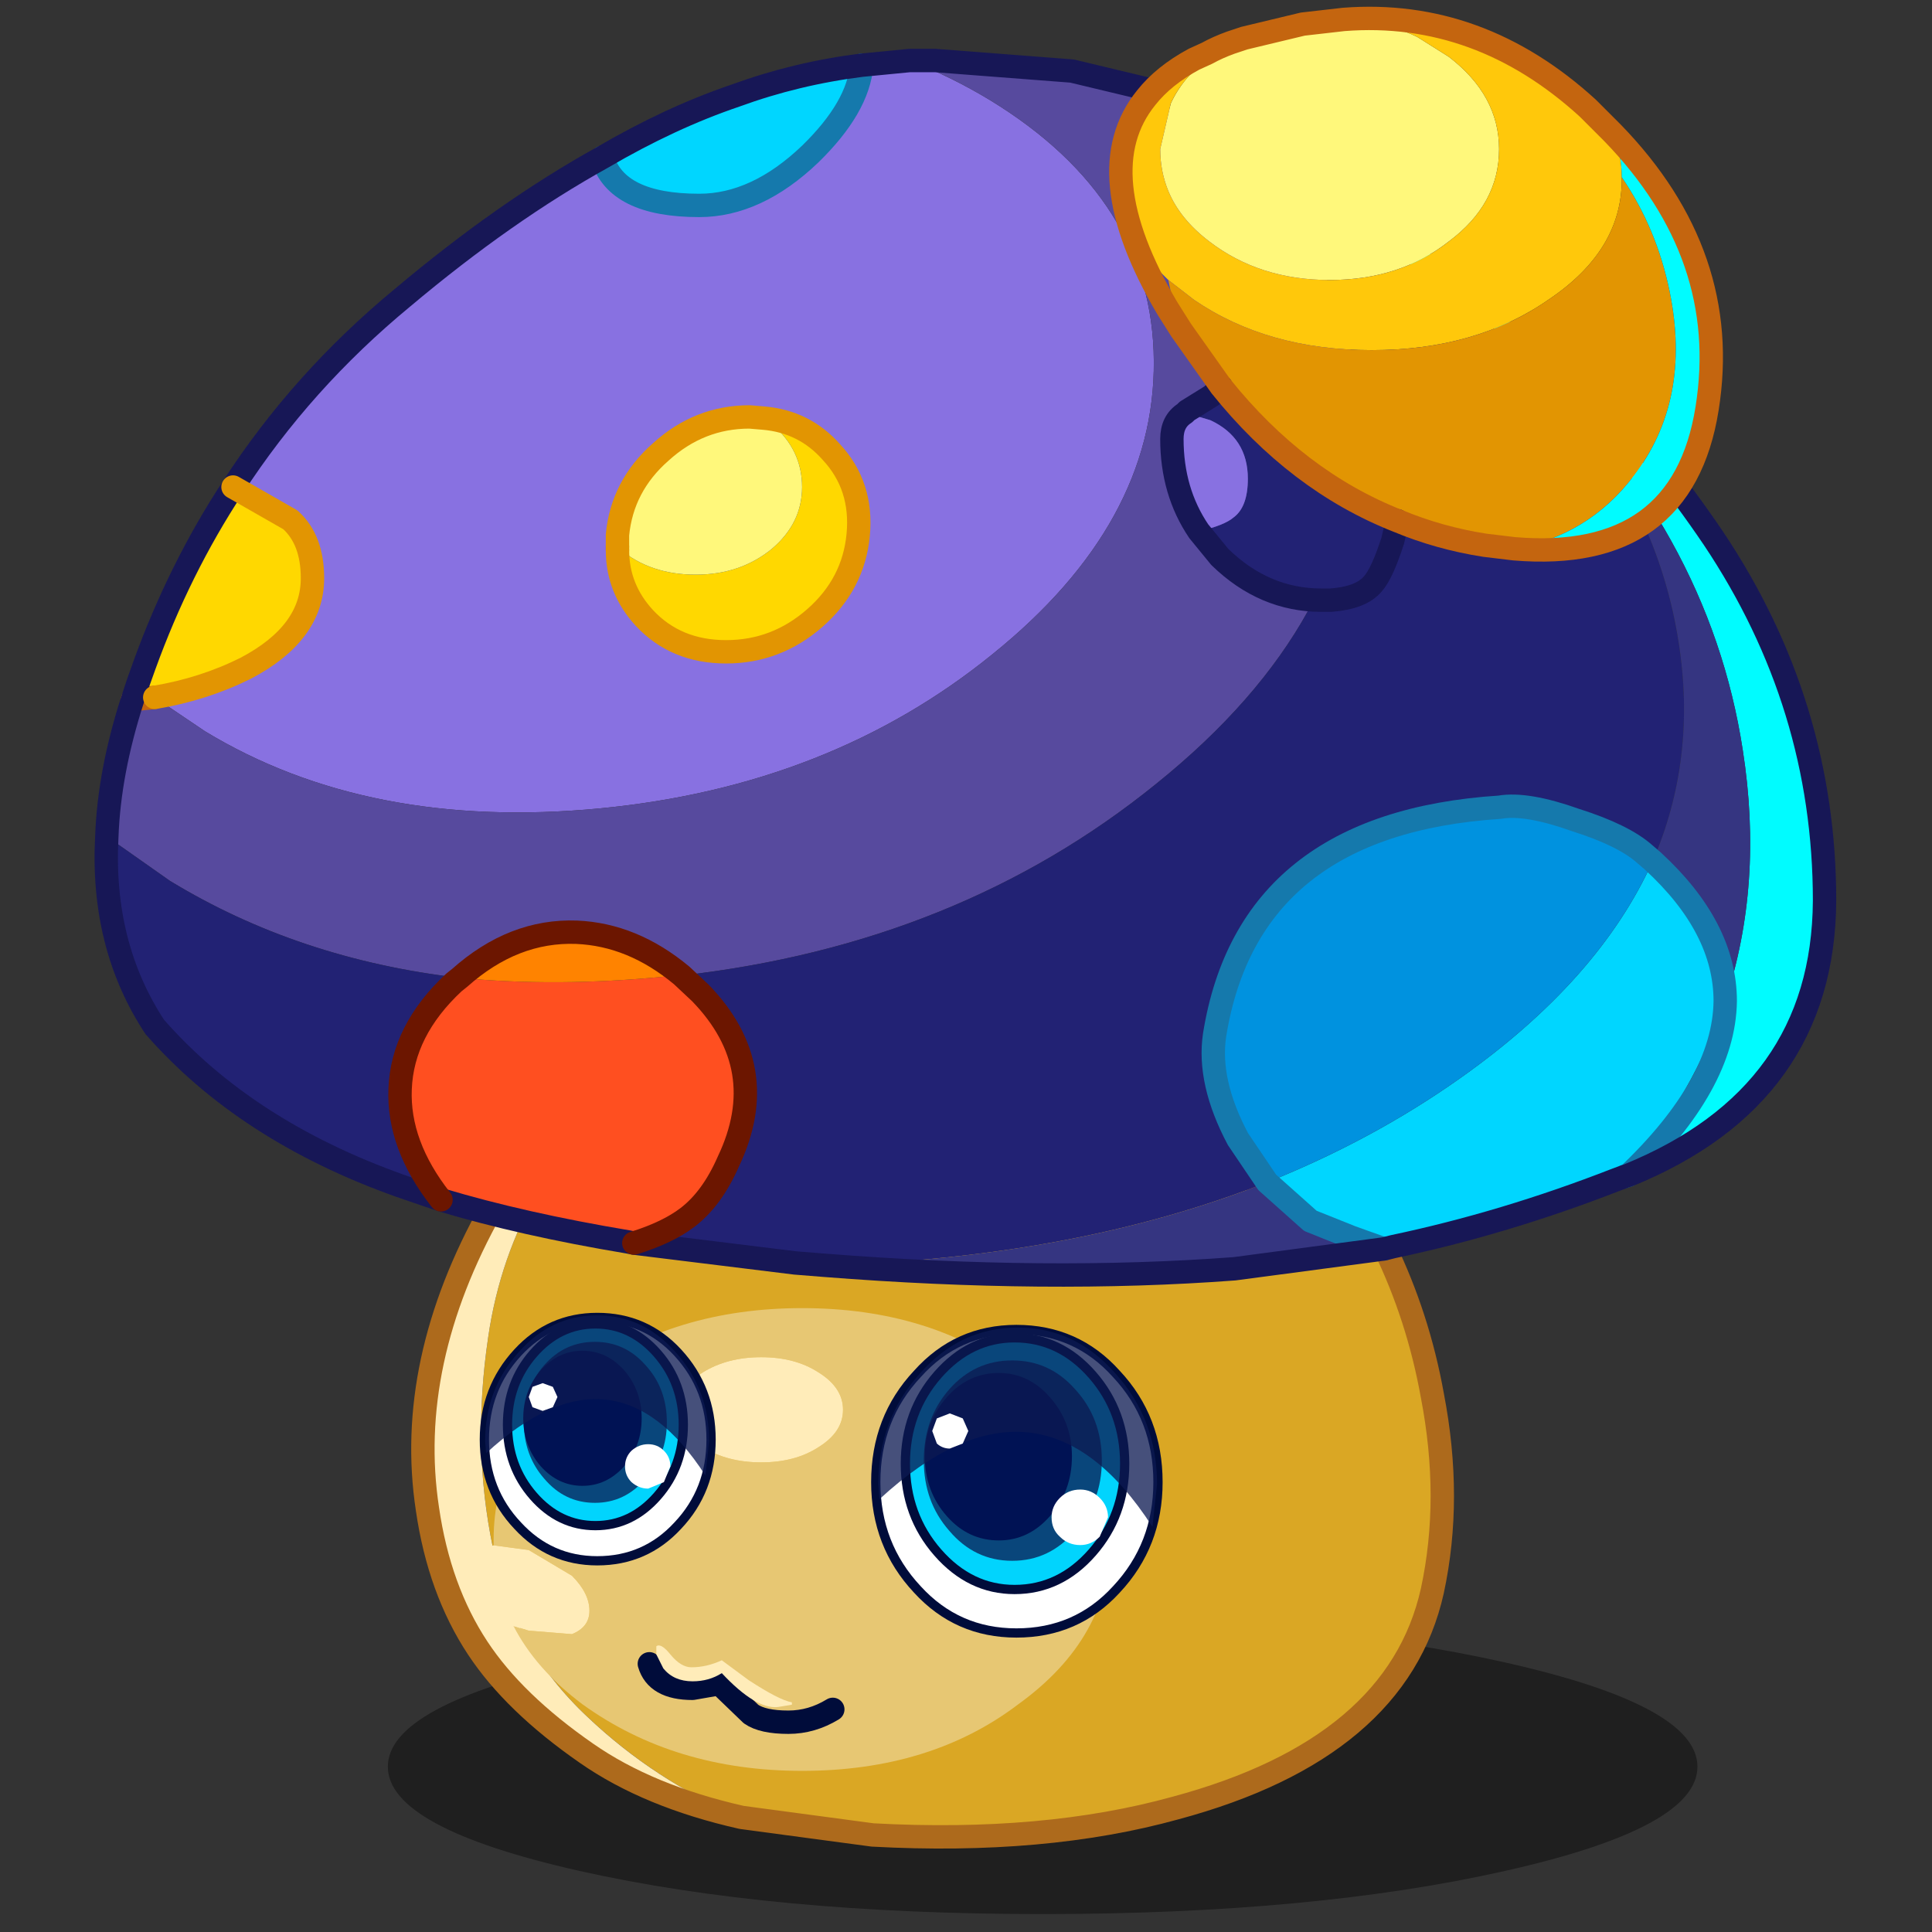 <svg xmlns:ffdec="https://www.free-decompiler.com/flash" xmlns:xlink="http://www.w3.org/1999/xlink" ffdec:objectType="frame" height="90" width="90" xmlns="http://www.w3.org/2000/svg"><rect width="100%" height="100%" fill="#333333" stroke="none"/><use ffdec:characterId="28" height="90" transform="translate(-4.85)" width="94.85" xlink:href="#a"/><defs><g id="a" transform="translate(4.85)"><use ffdec:characterId="4" height="90" width="90" xlink:href="#b"/><use ffdec:characterId="27" height="74.15" transform="matrix(1.199 0 0 1.199 -4.833 .316)" width="75.35" xlink:href="#c"/></g><g id="c" transform="translate(-4.35 -21.95)"><use ffdec:characterId="5" height="28" transform="matrix(.636 0 0 .409 23.45 84.6)" width="80" xlink:href="#d"/><use ffdec:characterId="6" height="32.05" transform="matrix(.908 0 0 .908 24.352 64.422)" width="44.6" xlink:href="#e"/><use ffdec:characterId="7" height="19.8" transform="matrix(.908 0 0 .908 26.515 72.51)" width="27.55" xlink:href="#f"/><use ffdec:characterId="8" height="52.95" transform="matrix(.908 0 0 .908 12.077 23.584)" width="74.5" xlink:href="#g"/><use ffdec:characterId="9" height="3.8" transform="matrix(.908 0 0 .908 33.155 85.602)" width="8.85" xlink:href="#h"/><use ffdec:characterId="10" height="13.65" transform="matrix(.719 0 0 .719 27.02 72.692)" width="12.75" xlink:href="#i"/><use ffdec:characterId="12" height="9" style="mix-blend-mode:multiply" transform="matrix(.756 0 0 .695 28.733 73.82)" width="7.35" xlink:href="#j"/><use ffdec:characterId="13" height="7.45" transform="matrix(.719 0 0 .719 28.71 74.166)" width="7.95" xlink:href="#k"/><use ffdec:characterId="15" height="8.65" style="mix-blend-mode:multiply" transform="matrix(.719 0 0 .719 27.231 72.792)" width="12.1" xlink:href="#l"/><use ffdec:characterId="16" height="16.9" transform="matrix(.719 0 0 .719 28.925 73.16)" width="34.25" xlink:href="#m"/><use ffdec:characterId="12" height="9" style="mix-blend-mode:multiply" transform="matrix(.941 0 0 .865 44.273 74.542)" width="7.35" xlink:href="#j"/><use ffdec:characterId="17" height="9.3" transform="matrix(.719 0 0 .719 44.312 75.029)" width="9.9" xlink:href="#n"/><use ffdec:characterId="15" height="8.65" style="mix-blend-mode:multiply" transform="translate(42.505 73.266) scale(.895)" width="12.1" xlink:href="#l"/><use ffdec:characterId="18" height="1.4" transform="matrix(.719 0 0 .976 44.6 76.6)" width="1.95" xlink:href="#o"/><use ffdec:characterId="19" height="25.9" transform="matrix(.908 0 0 .908 51.46 21.942)" width="26.3" xlink:href="#p"/></g><g id="e"><path d="M-16.8-12.2q19.35-7.65 36.15 2.5 1.45 3 2.05 6.35.85 4.4 0 8.35-1.5 6.75-11 9.3-5.6 1.55-12.95 1.15l-5.6-.75q-3.7-1.55-6.6-4.3-3.2-3-4.05-7.25-.9-4.3-.2-9 .5-3.45 2.2-6.35" fill="#daa724" fill-rule="evenodd" transform="translate(22.3 16)"/><path d="M-16.8-12.2q-1.7 2.9-2.2 6.35-.7 4.7.2 9 .85 4.25 4.05 7.25 2.9 2.75 6.6 4.3-4-.9-6.65-2.75-3.1-2.15-4.65-4.5-1.65-2.5-2.15-5.95-.95-6.25 2.75-12.85l2.05-.85" fill="#ffecb9" fill-rule="evenodd" transform="translate(22.3 16)"/><path d="m-8.15 14.7 5.6.75q7.35.4 12.95-1.15 9.5-2.55 11-9.3.85-3.95 0-8.35-.6-3.35-2.05-6.35-16.8-10.15-36.15-2.5l-2.05.85q-3.7 6.6-2.75 12.85.5 3.45 2.15 5.95 1.55 2.35 4.65 4.5 2.65 1.85 6.65 2.75z" fill="none" stroke="#ad6a1c" stroke-linecap="round" stroke-linejoin="round" transform="translate(22.3 16)"/></g><g id="f" fill-rule="evenodd"><path d="M-1.15-7.8q-1.45 0-2.5.65-1 .65-1 1.6 0 .95 1 1.6 1.05.65 2.5.65t2.45-.65q1.05-.65 1.05-1.6 0-.95-1.05-1.6-1-.65-2.45-.65M-12.6.25V0q0-4.2 3.8-7.05Q-4.85-9.9.6-9.9q5.5 0 9.25 2.85Q13.8-4.2 13.8 0q0 4.2-3.95 7.05Q6.1 9.9.6 9.9q-5.45 0-9.4-2.85-2-1.5-2.95-3.35l.65.2 1.85.15q.75-.3.75-1 0-.75-.75-1.5L-11.1.45l-1.5-.2" fill="#e7c773" transform="translate(13.75 9.9)"/><path d="M-1.15-7.8q1.45 0 2.45.65 1.05.65 1.05 1.6 0 .95-1.05 1.6-1 .65-2.45.65-1.45 0-2.5-.65-1-.65-1-1.6 0-.95 1-1.6 1.05-.65 2.5-.65m-10.6 11.5L-13 2.85q-.75-.75-.75-1.5t.75-1l.4-.1 1.5.2 1.85 1.1q.75.75.75 1.5 0 .7-.75 1l-1.85-.15-.65-.2" fill="#ffecb9" transform="translate(13.75 9.9)"/></g><g id="g"><path d="M-4.45-25.75q-.15 1.8-2.2 3.8-2.3 2.2-4.75 2.2-3.55 0-4.15-2.05 2.9-1.7 5.7-2.65 2.6-.95 5.4-1.3M29.4 8.3q3.1 2.85 3.1 6-1.35 3.9-4.2 7.4l-.1.1-.4.15q-4.75 1.85-9.5 2.85l-.4.1-1.4-.5-1.75-.7-1.85-1.65q4.5-1.8 8.25-4.45 5.95-4.2 8.25-9.3" fill="#00d6ff" fill-rule="evenodd" transform="translate(37.25 26.45)"/><path d="M-15.55-21.8q.6 2.05 4.15 2.05 2.45 0 4.75-2.2 2.05-2 2.2-3.8l2.05-.2q1.8.7 3.45 1.7Q8-20 8.05-13.1 8.1-6.15 1.15-.55q-6.95 5.65-16.8 6.6-9.9.95-16.9-3.3L-34.7 1.3q2.1-.35 3.9-1.25 2.85-1.5 2.85-3.85 0-1.65-.95-2.5l-2.45-1.4q2.95-4.55 7.25-8.1 4.4-3.7 8.55-6m6.9 11.15-.6-.05q-2.15 0-3.8 1.5-1.65 1.45-1.85 3.55V-5q0 1.65 1.15 2.9 1.35 1.45 3.5 1.45t3.8-1.45Q-4.8-3.55-4.6-5.65q.2-2.1-1.15-3.55-1.15-1.3-2.9-1.45" fill="#8871e1" fill-rule="evenodd" transform="translate(37.25 26.45)"/><path d="m-34.7 1.3 2.15 1.45q7 4.25 16.9 3.3 9.85-.95 16.8-6.6 6.95-5.6 6.9-12.55-.05-6.9-7-11.15-1.65-1-3.45-1.7h1.1l5.85.45 3.55.85 3.45 2.55q5.2 5.4 5.25 11.4Q16.85-2 8.15 5q-8.45 6.85-20.3 8.2-2.1-1.75-4.5-1.85-2.7-.1-5 1.95-6.9-.8-12.4-4.15l-2.7-1.9q.1-2.75 1.1-5.85l.95-.1" fill="#574a9e" fill-rule="evenodd" transform="translate(37.25 26.45)"/><path d="M11.55-22.1 8.1-24.65q5.95 1.85 11.7 6.3Q27.2-12.6 32-5.5q4.75 7.1 4.75 15.5-.05 8.35-8.4 11.75 4.1-3.9 4.15-7.45 1.65-5 .75-10.75-1.45-9.45-9.3-16.8-2.8-2.65-6.4-5l-1.1-.7-4.9-3.15" fill="#00fcff" fill-rule="evenodd" transform="translate(37.25 26.45)"/><path d="m-22.45 22.8-1.75-.6q-6.6-2.35-10.5-6.8-2.3-3.5-2.05-8.15l2.7 1.9q5.5 3.35 12.4 4.15l-.25.2q-2.2 2.05-2.3 4.55-.1 2.4 1.75 4.75m10.3-9.6Q-.3 11.85 8.15 5q8.7-7 8.65-15.7-.05-6-5.25-11.4l4.9 3.15 1.1.7q3.6 2.35 6.4 5Q29.45-7.8 30.5-1.1q.8 5-1.1 9.4l-.35-.3q-.9-.8-2.95-1.45Q24 5.8 22.85 6q-10.75.7-12.2 9.75-.3 2 1 4.45l1.25 1.85Q4.65 25.3-6.05 25.6l-1.25-.1-6.9-.85q1.45-.45 2.3-1.1 1.05-.8 1.75-2.4 1.9-4-1.2-7.2l-.8-.75" fill="#222274" fill-rule="evenodd" transform="translate(37.25 26.45)"/><path d="m12.9 22.05-1.25-1.85q-1.3-2.45-1-4.45Q12.1 6.7 22.85 6q1.15-.2 3.25.55 2.05.65 2.95 1.45l.35.3q-2.3 5.1-8.25 9.3-3.75 2.65-8.25 4.45" fill="#0092df" fill-rule="evenodd" transform="translate(37.25 26.45)"/><path d="M23.95-13.25q7.85 7.35 9.3 16.8.9 5.75-.75 10.75 0-3.15-3.1-6 1.9-4.4 1.1-9.4-1.05-6.7-6.55-12.15m-30 38.85q10.7-.3 18.95-3.55l1.85 1.65 1.75.7 1.4.5-6.4.85q-8 .6-17.55-.15" fill="#353581" fill-rule="evenodd" transform="translate(37.25 26.45)"/><path d="m-31.35-7.7 2.45 1.4q.95.85.95 2.5 0 2.35-2.85 3.85-1.8.9-3.9 1.25l-.7-.65.25-.7q1.5-4.15 3.8-7.65m22.7-2.95q1.75.15 2.9 1.45Q-4.4-7.75-4.6-5.65q-.2 2.1-1.85 3.55-1.65 1.45-3.8 1.45t-3.5-1.45Q-14.9-3.35-14.9-5l.1-.05q1.3 1.1 3.25 1.1 1.9 0 3.25-1.1Q-7-6.15-7-7.7q0-1.6-1.3-2.7l-.35-.25" fill="#ffd800" fill-rule="evenodd" transform="translate(37.25 26.45)"/><path d="M-14.9-5.15v-.5q.2-2.1 1.85-3.55 1.65-1.5 3.8-1.5l.6.05.35.25Q-7-9.3-7-7.7q0 1.55-1.3 2.65-1.35 1.1-3.25 1.1-1.95 0-3.25-1.1l-.1-.1" fill="#fff87b" fill-rule="evenodd" transform="translate(37.25 26.45)"/><path d="m-12.15 13.2.8.75q3.1 3.2 1.2 7.2-.7 1.6-1.75 2.4-.85.65-2.3 1.1l-.25-.05q-4.5-.75-8-1.8-1.85-2.35-1.75-4.75.1-2.5 2.3-4.55l.25-.2q4.15.4 8.75-.05l.75-.05" fill="#ff4f20" fill-rule="evenodd" transform="translate(37.25 26.45)"/><path d="M-21.65 13.3q2.3-2.05 5-1.95 2.4.1 4.5 1.85l-.75.05q-4.6.45-8.75.05" fill="#ff8300" fill-rule="evenodd" transform="translate(37.25 26.45)"/><path d="M-15.55-21.8q.6 2.05 4.15 2.05 2.45 0 4.75-2.2 2.05-2 2.2-3.8M32.5 14.3q-.05 3.55-4.15 7.45h-.05l-.1.05m-15.3.25-1.25-1.85q-1.3-2.45-1-4.45Q12.1 6.7 22.85 6q1.15-.2 3.25.55 2.05.65 2.95 1.45l.35.3q3.1 2.85 3.1 6m-19.6 7.75 1.85 1.65 1.75.7 1.4.5" fill="none" stroke="#1579ac" stroke-linecap="round" stroke-linejoin="round" transform="translate(37.25 26.45)"/><path d="M-14.9-5v-.15M-35.65 1.4l.95-.1" fill="none" stroke="#c4650f" stroke-linecap="round" stroke-linejoin="round" transform="translate(37.25 26.45)"/><path d="M-4.45-25.75q-2.8.35-5.4 1.3-2.8.95-5.7 2.65-4.15 2.3-8.55 6-4.3 3.55-7.25 8.1-2.3 3.5-3.8 7.65l-.25.7-.25.75q-1 3.1-1.1 5.85-.25 4.65 2.05 8.15 3.9 4.45 10.5 6.8l1.75.6q3.5 1.05 8 1.8l.25.05 6.9.85 1.25.1q9.55.75 17.55.15l6.4-.85.4-.1q4.75-1 9.5-2.85l.4-.15.15-.05q8.35-3.4 8.4-11.75 0-8.4-4.75-15.5-4.8-7.1-12.2-12.85-5.75-4.45-11.7-6.3l-3.55-.85-5.85-.45h-1.1l-2.05.2" fill="none" stroke="#171756" stroke-linecap="round" stroke-linejoin="round" transform="translate(37.25 26.45)"/><path d="M-21.65 13.3q2.3-2.05 5-1.95 2.4.1 4.5 1.85l.8.75q3.1 3.2 1.2 7.2-.7 1.6-1.75 2.4-.85.65-2.3 1.1m-7.45-11.35-.25.2q-2.2 2.05-2.3 4.55-.1 2.4 1.75 4.75" fill="none" stroke="#6c1600" stroke-linecap="round" stroke-linejoin="round" transform="translate(37.25 26.45)"/><path d="m-31.35-7.7 2.45 1.4q.95.85.95 2.5 0 2.35-2.85 3.85-1.8.9-3.9 1.25m19.8-6.45v-.5q.2-2.1 1.85-3.55 1.65-1.5 3.8-1.5l.6.05q1.75.15 2.9 1.45Q-4.4-7.75-4.6-5.65q-.2 2.1-1.85 3.55-1.65 1.45-3.8 1.45t-3.5-1.45Q-14.9-3.35-14.9-5" fill="none" stroke="#e29502" stroke-linecap="round" stroke-linejoin="round" transform="translate(37.25 26.45)"/></g><g id="h"><path d="M-3.9-.85Q-3.6.2-2.05.2L-.9 0 .45 1.3q.5.35 1.6.35 1 0 1.9-.55" fill="none" stroke="#000c3a" stroke-linecap="round" stroke-linejoin="round" transform="translate(4.4 1.65)"/><path d="M-2.1-.7q.65 0 1.3-.3l1.15.85Q1.65.7 2.2.8v.1l-.6.1Q.65 1.1-.8-.45q-.55.35-1.25.35-.8 0-1.25-.55l-.3-.6v-.35q.2-.15.6.35.45.55.9.55" fill="#ffecb9" fill-rule="evenodd" transform="translate(4.4 1.65)"/></g><g id="i"><path d="M12.25 6.7q0 2.75-1.8 4.65-1.75 1.9-4.35 1.9-2.55 0-4.3-1.9Q0 9.45 0 6.7 0 3.95 1.8 2 3.55.1 6.1.1 8.7.1 10.45 2q1.8 1.95 1.8 4.7" fill="#fff" fill-rule="evenodd" transform="translate(.25 .15)"/><path d="M12.5 6.85q0 2.75-1.8 4.65-1.75 1.9-4.35 1.9-2.55 0-4.3-1.9Q.25 9.6.25 6.85q0-2.75 1.8-4.7Q3.8.25 6.35.25q2.6 0 4.35 1.9 1.8 1.95 1.8 4.7z" fill="none" stroke="#000c3a" stroke-linecap="round" stroke-linejoin="round" stroke-width=".5"/><path d="M6 .45q1.95 0 3.35 1.6 1.4 1.6 1.4 3.85t-1.4 3.85q-1.4 1.6-3.35 1.6-1.95 0-3.35-1.6-1.4-1.6-1.4-3.85t1.4-3.85Q4.05.45 6 .45" fill="#01d4fd" fill-rule="evenodd" transform="translate(.25 .15)"/><path d="M6.25.6Q8.2.6 9.6 2.2 11 3.8 11 6.05T9.6 9.9q-1.4 1.6-3.35 1.6-1.95 0-3.35-1.6-1.4-1.6-1.4-3.85T2.9 2.2Q4.3.6 6.25.6z" fill="none" stroke="#000c3a" stroke-linecap="round" stroke-linejoin="round" stroke-width=".5"/></g><g id="k" fill-rule="evenodd"><path d="M5.3 1.9q1.3 0 2.25 1.05.95 1.1.95 2.6t-.95 2.6Q6.6 9.2 5.3 9.2T3.05 8.15q-.95-1.1-.95-2.6t.95-2.6Q4 1.9 5.3 1.9" fill="#001254" transform="translate(-2.1 -1.9)"/><path d="M8.85 6.95q.5 0 .85.35t.35.85L9.7 9l-.85.35q-.5 0-.9-.35-.35-.35-.35-.85t.35-.85q.4-.35.9-.35" fill="#fff" transform="translate(-2.1 -1.9)"/></g><g id="m"><path d="m3.15 3.65.55.2.25.55-.25.55-.55.2-.55-.2-.2-.55.2-.55.55-.2M36.4 9q0 3.4-2.25 5.8-2.15 2.35-5.4 2.35-3.2 0-5.35-2.35-2.25-2.4-2.25-5.8 0-3.45 2.25-5.85 2.15-2.4 5.35-2.4 3.25 0 5.4 2.4Q36.4 5.55 36.4 9" fill="#fff" fill-rule="evenodd" transform="translate(-2.4 -.5)"/><path d="M34 8.5q0 3.4-2.25 5.8-2.15 2.35-5.4 2.35-3.2 0-5.35-2.35-2.25-2.4-2.25-5.8 0-3.45 2.25-5.85 2.15-2.4 5.35-2.4 3.25 0 5.4 2.4Q34 5.05 34 8.5z" fill="none" stroke="#000c3a" stroke-linecap="round" stroke-linejoin="round" stroke-width=".5"/><path d="M28.65 1.2q2.45 0 4.2 2T34.6 8q0 2.8-1.75 4.8t-4.2 2q-2.4 0-4.15-2-1.75-2-1.75-4.8t1.75-4.8q1.75-2 4.15-2" fill="#01d4fd" fill-rule="evenodd" transform="translate(-2.4 -.5)"/><path d="M26.25.7q2.45 0 4.2 2t1.75 4.8q0 2.8-1.75 4.8t-4.2 2q-2.4 0-4.15-2-1.75-2-1.75-4.8t1.75-4.8q1.75-2 4.15-2z" fill="none" stroke="#000c3a" stroke-linecap="round" stroke-linejoin="round" stroke-width=".5"/></g><g id="n" fill-rule="evenodd"><path d="M27.8 3.1q1.6 0 2.75 1.3 1.2 1.35 1.2 3.2 0 1.9-1.2 3.25-1.15 1.3-2.75 1.3-1.65 0-2.8-1.3-1.2-1.35-1.2-3.25 0-1.85 1.2-3.2 1.15-1.3 2.8-1.3" fill="#001254" transform="translate(-23.8 -3.1)"/><path d="M32.2 9.4q.6 0 1.05.45.45.45.45 1.05l-.45 1.05q-.45.45-1.05.45-.65 0-1.1-.45-.45-.4-.45-1.05 0-.6.45-1.05.45-.45 1.1-.45" fill="#fff" transform="translate(-23.8 -3.1)"/></g><g id="p"><path d="m-7.95-11.4.6-.2 2.5-.6 1.75-.2q1.7.05 3.15.75l1.35.85q2.15 1.65 2.15 3.95 0 2.35-2.15 3.95-2.1 1.65-5.1 1.65-3 0-5.15-1.65-1.25-.95-1.75-2.15-.35-.85-.35-1.8l.45-1.95q.5-1.1 1.65-2l.9-.6" fill="#fff87b" fill-rule="evenodd" transform="translate(13.15 12.95)"/><path d="M-3.1-12.4q5.8-.45 10.45 3.8L8.4-7.55q.4.9.4 1.9v.1Q8.8-2.5 5.65-.4 2.55 1.75-1.9 1.75q-4.45 0-7.6-2.15l-1.1-.85q-1.95-1.85-1.95-4.3 0-1.8 1.05-3.25.75-1.05 2-1.9l.55-.25.1.15q-1.15.9-1.65 2l-.45 1.95q0 .95.35 1.8.5 1.2 1.75 2.15Q-6.7-1.25-3.7-1.25q3 0 5.1-1.65 2.15-1.6 2.15-3.95 0-2.3-2.15-3.95l-1.35-.85q-1.45-.7-3.15-.75" fill="#ffc80b" fill-rule="evenodd" transform="translate(13.15 12.95)"/><path d="m4.2 10.25-1.25-.15Q1 9.8-.8 9.05q-4.3-1.7-7.55-5.75l-1.7-2.4-.45-1.65-.1-.5 1.1.85q3.15 2.15 7.6 2.15 4.45 0 7.55-2.15Q8.8-2.5 8.8-5.55v-.1q1.5 2.2 2.05 4.9.95 4.65-1.55 7.9-1.95 2.55-5.1 3.1" fill="#e29502" fill-rule="evenodd" transform="translate(13.15 12.95)"/><path d="M8.4-7.55q5.1 5.25 4.05 11.8-1.05 6.6-8.25 6 3.15-.55 5.1-3.1 2.5-3.25 1.55-7.9-.55-2.7-2.05-4.9 0-1-.4-1.9" fill="#00fcff" fill-rule="evenodd" transform="translate(13.15 12.95)"/><path d="m-.8 9.05-.2.85q-.45 1.4-.85 1.85-.5.6-1.8.7h-.4q-2.45 0-4.35-1.85l-.9-1.1q1.1-.25 1.5-.6.6-.45.6-1.65 0-1.75-1.6-2.5l-1-.3v-.1l1.05-.65.4-.4Q-5.1 7.35-.8 9.05" fill="#222274" fill-rule="evenodd" transform="translate(13.15 12.95)"/><path d="M-9.3 9.5q-1.15-1.7-1.15-3.95 0-.75.55-1.1h.1l1 .3q1.6.75 1.6 2.5 0 1.2-.6 1.65-.4.35-1.5.6" fill="#8871e1" fill-rule="evenodd" transform="translate(13.15 12.95)"/><path d="m-.8 9.05-.2.85q-.45 1.4-.85 1.85-.5.6-1.8.7h-.4q-2.45 0-4.35-1.85l-.9-1.1q-1.15-1.7-1.15-3.95 0-.75.55-1.1l.1-.1 1.05-.65.4-.4" fill="none" stroke="#171756" stroke-linecap="round" stroke-linejoin="round" transform="translate(13.15 12.95)"/><path d="m-7.95-11.4.6-.2 2.5-.6 1.75-.2q5.8-.45 10.45 3.8L8.4-7.55q5.1 5.25 4.05 11.8-1.05 6.6-8.25 6l-1.25-.15Q1 9.8-.8 9.05q-4.3-1.7-7.55-5.75l-1.7-2.4-.6-.95q-3.45-5.85-.9-9 .75-.95 2.05-1.65l.55-.25q.45-.25 1-.45z" fill="none" stroke="#c4650f" stroke-linecap="round" stroke-linejoin="round" transform="translate(13.15 12.95)"/></g><path d="M105.95 109.5H0V0h105.95v109.5" fill="#c30" fill-opacity="0" fill-rule="evenodd" id="s"/><path d="M0 14q0-5.8 11.7-9.9Q23.45 0 40 0t28.25 4.1Q80 8.2 80 14q0 5.8-11.75 9.9Q56.55 28 40 28t-28.3-4.1Q0 19.8 0 14" fill-opacity=".4" fill-rule="evenodd" id="d"/><path d="M7.55 6.6Q6.5 7.95 4.95 7.95T2.35 6.6Q1.3 5.3 1.3 3.45q0-1.9 1.05-3.2 1.05-1.3 2.6-1.3t2.6 1.3q1.1 1.3 1.1 3.2 0 1.85-1.1 3.15" fill="#0c1952" fill-opacity=".761" fill-rule="evenodd" transform="translate(-1.3 1.05)" id="t"/><path d="M10.9 8.5Q6 .9-.95 7.3L-1 6.65q0-2.8 1.8-4.8 1.75-2 4.25-2t4.25 2q1.8 2 1.8 4.8l-.2 1.85" fill="#0c1952" fill-opacity=".761" fill-rule="evenodd" transform="translate(1 .15)" id="u"/><path d="m25.15 8.25.7.2.3.5-.3.5-.7.2q-.4 0-.7-.2l-.25-.5.25-.5.7-.2" fill="#fff" fill-rule="evenodd" transform="translate(-24.2 -8.25)" id="o"/><use ffdec:characterId="3" height="90" width="90" xlink:href="#q" id="b"/><use ffdec:characterId="2" height="109.5" transform="scale(.85 .822)" width="105.95" xlink:href="#r" id="q"/><use ffdec:characterId="1" height="109.5" width="105.95" xlink:href="#s" id="r"/><use ffdec:characterId="11" height="9" width="7.35" xlink:href="#t" id="j"/><use ffdec:characterId="14" height="8.65" width="12.1" xlink:href="#u" id="l"/></defs></svg>